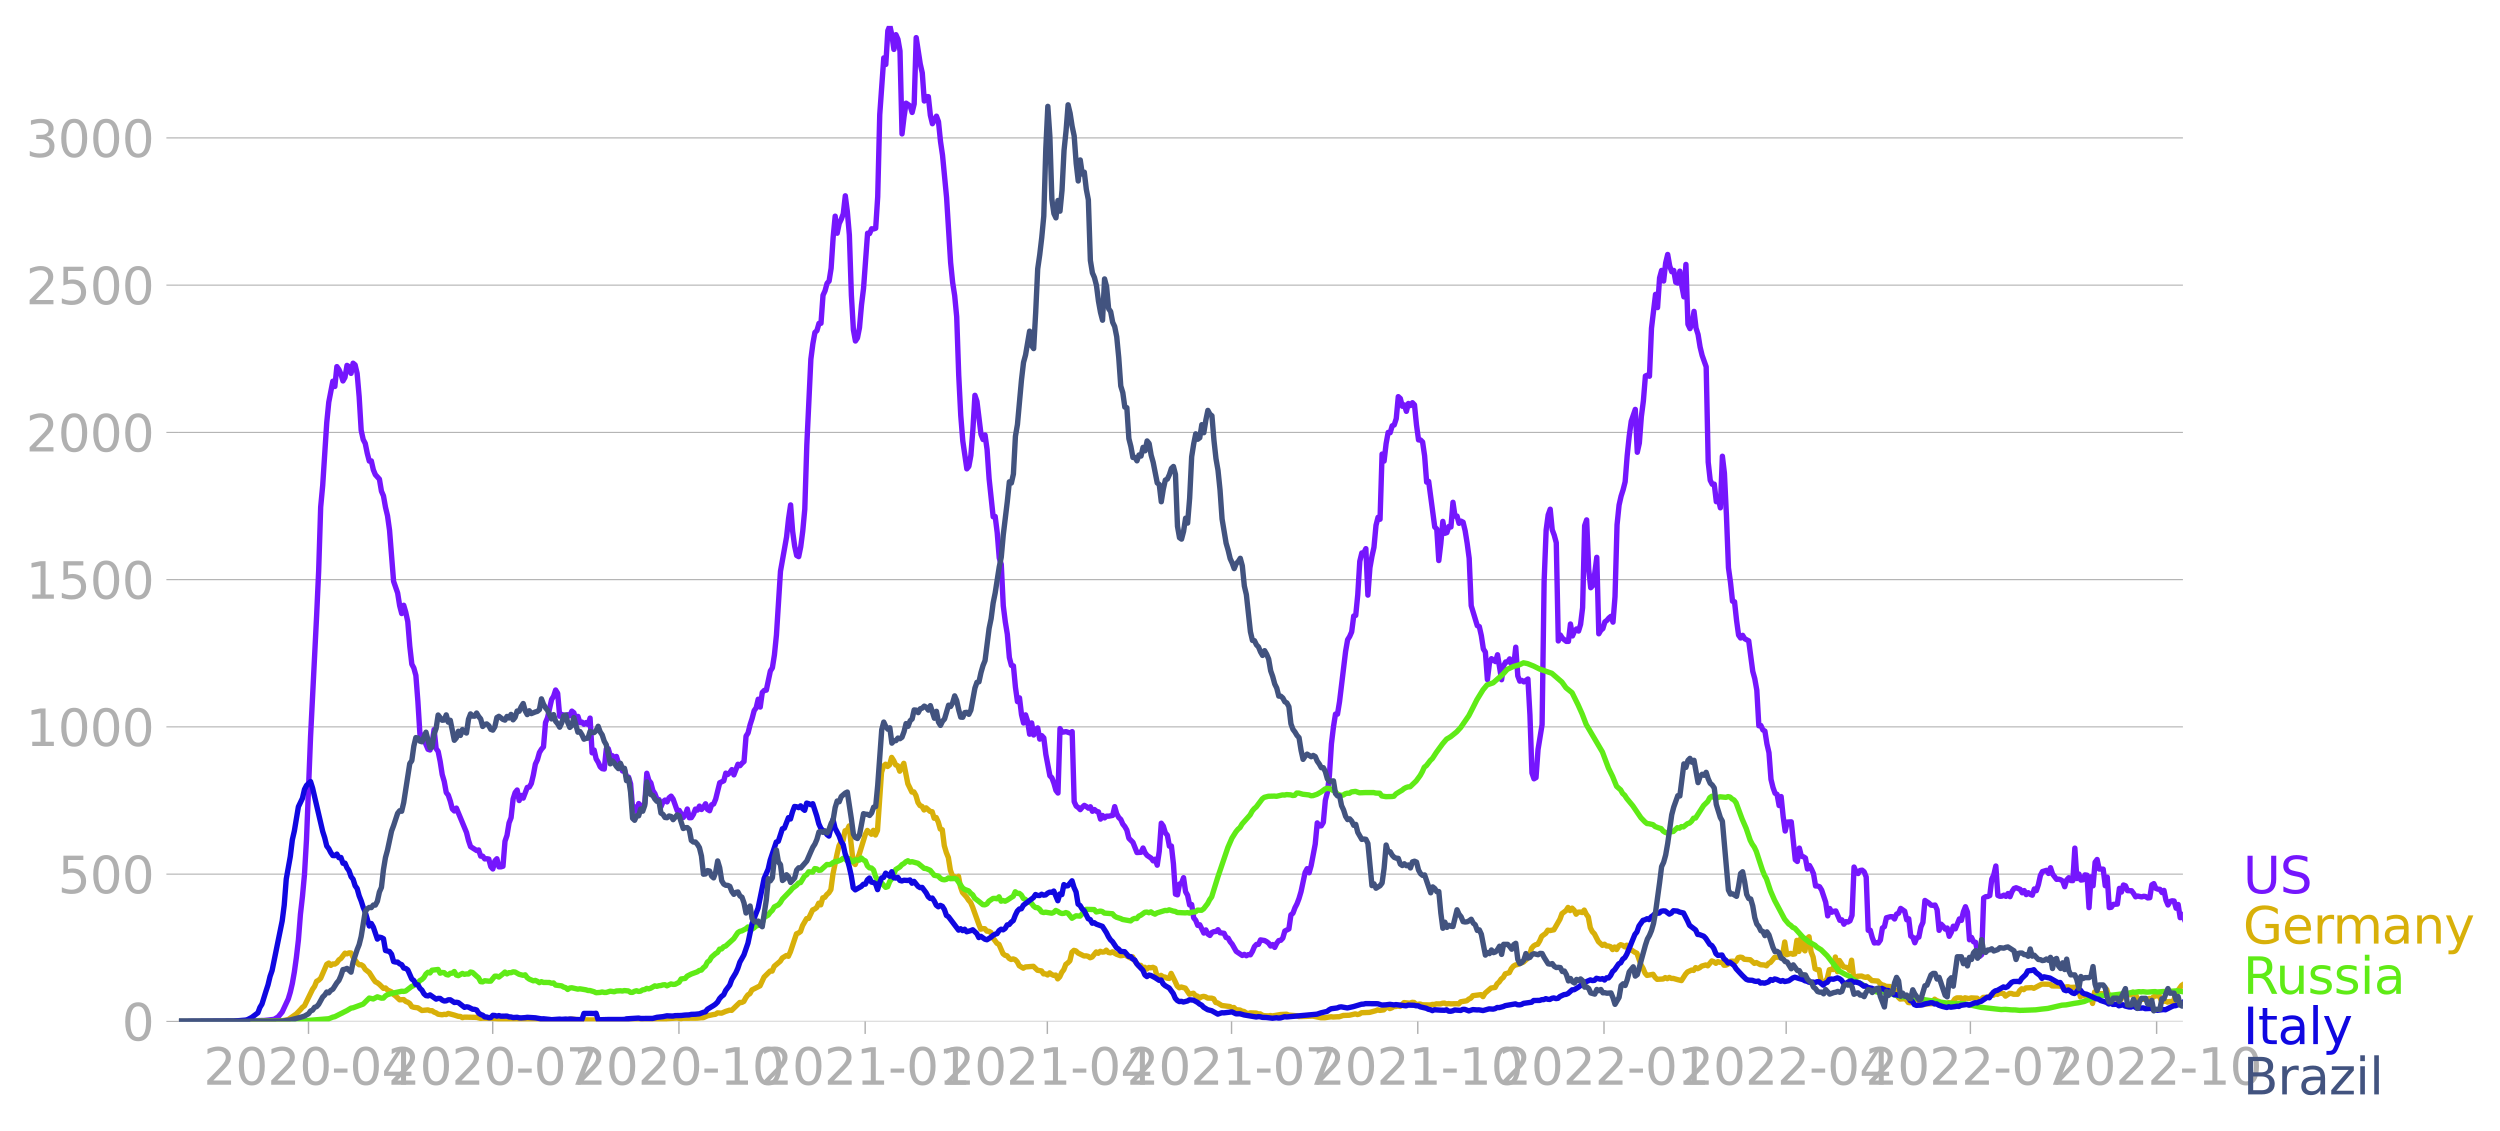 <svg xmlns:xlink="http://www.w3.org/1999/xlink" width="928.157" height="419.794" viewBox="0 0 696.117 314.845" xmlns="http://www.w3.org/2000/svg"><defs><style>*{stroke-linejoin:round;stroke-linecap:butt}</style></defs><g id="figure_1"><path d="M0 314.845h696.117V0H0v314.845z" style="fill:none" id="patch_1"/><g id="axes_1"><path d="M49.83 284.4h558V7.2h-558v277.2z" style="fill:none" id="patch_2"/><g id="matplotlib.axis_1"><g id="xtick_1"><g id="line2d_1"><defs><path id="m5d5cec4904" d="M0 0v3.5" style="stroke:#b0b0b0;stroke-width:.4"/></defs><use xlink:href="#m5d5cec4904" x="85.903" y="284.4" style="fill:#b0b0b0;stroke:#b0b0b0;stroke-width:.4"/></g><g style="fill:#b0b0b0" transform="matrix(.14 0 0 -.14 56.655 302.038)" id="text_1"><defs><path id="DejaVuSans-32" d="M1228 531h2203V0H469v531q359 372 979 998 621 627 780 809 303 340 423 576 121 236 121 464 0 372-261 606-261 235-680 235-297 0-627-103-329-103-704-313v638q381 153 712 231 332 78 607 78 725 0 1156-363 431-362 431-968 0-288-108-546-107-257-392-607-78-91-497-524-418-433-1181-1211z" transform="scale(.016)"/><path id="DejaVuSans-30" d="M2034 4250q-487 0-733-480-245-479-245-1442 0-959 245-1439 246-480 733-480 491 0 736 480 246 480 246 1439 0 963-246 1442-245 480-736 480zm0 500q785 0 1199-621 414-620 414-1801 0-1178-414-1799Q2819-91 2034-91q-784 0-1198 620-414 621-414 1799 0 1181 414 1801 414 621 1198 621z" transform="scale(.016)"/><path id="DejaVuSans-2d" d="M313 2009h1684v-512H313v512z" transform="scale(.016)"/><path id="DejaVuSans-34" d="M2419 4116 825 1625h1594v2491zm-166 550h794V1625h666v-525h-666V0h-628v1100H313v609l1940 2957z" transform="scale(.016)"/></defs><use xlink:href="#DejaVuSans-32"/><use xlink:href="#DejaVuSans-30" x="63.623"/><use xlink:href="#DejaVuSans-32" x="127.246"/><use xlink:href="#DejaVuSans-30" x="190.869"/><use xlink:href="#DejaVuSans-2d" x="254.492"/><use xlink:href="#DejaVuSans-30" x="290.576"/><use xlink:href="#DejaVuSans-34" x="354.199"/></g></g><g id="xtick_2"><use xlink:href="#m5d5cec4904" x="137.194" y="284.4" style="fill:#b0b0b0;stroke:#b0b0b0;stroke-width:.4" id="line2d_2"/><g style="fill:#b0b0b0" transform="matrix(.14 0 0 -.14 107.946 302.038)" id="text_2"><defs><path id="DejaVuSans-37" d="M525 4666h3000v-269L1831 0h-659l1594 4134H525v532z" transform="scale(.016)"/></defs><use xlink:href="#DejaVuSans-32"/><use xlink:href="#DejaVuSans-30" x="63.623"/><use xlink:href="#DejaVuSans-32" x="127.246"/><use xlink:href="#DejaVuSans-30" x="190.869"/><use xlink:href="#DejaVuSans-2d" x="254.492"/><use xlink:href="#DejaVuSans-30" x="290.576"/><use xlink:href="#DejaVuSans-37" x="354.199"/></g></g><g id="xtick_3"><use xlink:href="#m5d5cec4904" x="189.048" y="284.4" style="fill:#b0b0b0;stroke:#b0b0b0;stroke-width:.4" id="line2d_3"/><g style="fill:#b0b0b0" transform="matrix(.14 0 0 -.14 159.8 302.038)" id="text_3"><defs><path id="DejaVuSans-31" d="M794 531h1031v3560L703 3866v575l1116 225h631V531h1031V0H794v531z" transform="scale(.016)"/></defs><use xlink:href="#DejaVuSans-32"/><use xlink:href="#DejaVuSans-30" x="63.623"/><use xlink:href="#DejaVuSans-32" x="127.246"/><use xlink:href="#DejaVuSans-30" x="190.869"/><use xlink:href="#DejaVuSans-2d" x="254.492"/><use xlink:href="#DejaVuSans-31" x="290.576"/><use xlink:href="#DejaVuSans-30" x="354.199"/></g></g><g id="xtick_4"><use xlink:href="#m5d5cec4904" x="240.903" y="284.4" style="fill:#b0b0b0;stroke:#b0b0b0;stroke-width:.4" id="line2d_4"/><g style="fill:#b0b0b0" transform="matrix(.14 0 0 -.14 211.655 302.038)" id="text_4"><use xlink:href="#DejaVuSans-32"/><use xlink:href="#DejaVuSans-30" x="63.623"/><use xlink:href="#DejaVuSans-32" x="127.246"/><use xlink:href="#DejaVuSans-31" x="190.869"/><use xlink:href="#DejaVuSans-2d" x="254.492"/><use xlink:href="#DejaVuSans-30" x="290.576"/><use xlink:href="#DejaVuSans-31" x="354.199"/></g></g><g id="xtick_5"><use xlink:href="#m5d5cec4904" x="291.63" y="284.4" style="fill:#b0b0b0;stroke:#b0b0b0;stroke-width:.4" id="line2d_5"/><g style="fill:#b0b0b0" transform="matrix(.14 0 0 -.14 262.382 302.038)" id="text_5"><use xlink:href="#DejaVuSans-32"/><use xlink:href="#DejaVuSans-30" x="63.623"/><use xlink:href="#DejaVuSans-32" x="127.246"/><use xlink:href="#DejaVuSans-31" x="190.869"/><use xlink:href="#DejaVuSans-2d" x="254.492"/><use xlink:href="#DejaVuSans-30" x="290.576"/><use xlink:href="#DejaVuSans-34" x="354.199"/></g></g><g id="xtick_6"><use xlink:href="#m5d5cec4904" x="342.921" y="284.4" style="fill:#b0b0b0;stroke:#b0b0b0;stroke-width:.4" id="line2d_6"/><g style="fill:#b0b0b0" transform="matrix(.14 0 0 -.14 313.673 302.038)" id="text_6"><use xlink:href="#DejaVuSans-32"/><use xlink:href="#DejaVuSans-30" x="63.623"/><use xlink:href="#DejaVuSans-32" x="127.246"/><use xlink:href="#DejaVuSans-31" x="190.869"/><use xlink:href="#DejaVuSans-2d" x="254.492"/><use xlink:href="#DejaVuSans-30" x="290.576"/><use xlink:href="#DejaVuSans-37" x="354.199"/></g></g><g id="xtick_7"><use xlink:href="#m5d5cec4904" x="394.775" y="284.4" style="fill:#b0b0b0;stroke:#b0b0b0;stroke-width:.4" id="line2d_7"/><g style="fill:#b0b0b0" transform="matrix(.14 0 0 -.14 365.527 302.038)" id="text_7"><use xlink:href="#DejaVuSans-32"/><use xlink:href="#DejaVuSans-30" x="63.623"/><use xlink:href="#DejaVuSans-32" x="127.246"/><use xlink:href="#DejaVuSans-31" x="190.869"/><use xlink:href="#DejaVuSans-2d" x="254.492"/><use xlink:href="#DejaVuSans-31" x="290.576"/><use xlink:href="#DejaVuSans-30" x="354.199"/></g></g><g id="xtick_8"><use xlink:href="#m5d5cec4904" x="446.63" y="284.4" style="fill:#b0b0b0;stroke:#b0b0b0;stroke-width:.4" id="line2d_8"/><g style="fill:#b0b0b0" transform="matrix(.14 0 0 -.14 417.382 302.038)" id="text_8"><use xlink:href="#DejaVuSans-32"/><use xlink:href="#DejaVuSans-30" x="63.623"/><use xlink:href="#DejaVuSans-32" x="127.246"/><use xlink:href="#DejaVuSans-32" x="190.869"/><use xlink:href="#DejaVuSans-2d" x="254.492"/><use xlink:href="#DejaVuSans-30" x="290.576"/><use xlink:href="#DejaVuSans-31" x="354.199"/></g></g><g id="xtick_9"><use xlink:href="#m5d5cec4904" x="497.357" y="284.4" style="fill:#b0b0b0;stroke:#b0b0b0;stroke-width:.4" id="line2d_9"/><g style="fill:#b0b0b0" transform="matrix(.14 0 0 -.14 468.11 302.038)" id="text_9"><use xlink:href="#DejaVuSans-32"/><use xlink:href="#DejaVuSans-30" x="63.623"/><use xlink:href="#DejaVuSans-32" x="127.246"/><use xlink:href="#DejaVuSans-32" x="190.869"/><use xlink:href="#DejaVuSans-2d" x="254.492"/><use xlink:href="#DejaVuSans-30" x="290.576"/><use xlink:href="#DejaVuSans-34" x="354.199"/></g></g><g id="xtick_10"><use xlink:href="#m5d5cec4904" x="548.648" y="284.4" style="fill:#b0b0b0;stroke:#b0b0b0;stroke-width:.4" id="line2d_10"/><g style="fill:#b0b0b0" transform="matrix(.14 0 0 -.14 519.4 302.038)" id="text_10"><use xlink:href="#DejaVuSans-32"/><use xlink:href="#DejaVuSans-30" x="63.623"/><use xlink:href="#DejaVuSans-32" x="127.246"/><use xlink:href="#DejaVuSans-32" x="190.869"/><use xlink:href="#DejaVuSans-2d" x="254.492"/><use xlink:href="#DejaVuSans-30" x="290.576"/><use xlink:href="#DejaVuSans-37" x="354.199"/></g></g><g id="xtick_11"><use xlink:href="#m5d5cec4904" x="600.503" y="284.4" style="fill:#b0b0b0;stroke:#b0b0b0;stroke-width:.4" id="line2d_11"/><g style="fill:#b0b0b0" transform="matrix(.14 0 0 -.14 571.255 302.038)" id="text_11"><use xlink:href="#DejaVuSans-32"/><use xlink:href="#DejaVuSans-30" x="63.623"/><use xlink:href="#DejaVuSans-32" x="127.246"/><use xlink:href="#DejaVuSans-32" x="190.869"/><use xlink:href="#DejaVuSans-2d" x="254.492"/><use xlink:href="#DejaVuSans-31" x="290.576"/><use xlink:href="#DejaVuSans-30" x="354.199"/></g></g></g><g id="matplotlib.axis_2"><g id="ytick_1"><path d="M49.83 284.4h558" clip-path="url(#pdf9f5a2e41)" style="fill:none;stroke:#b0b0b0;stroke-width:.3;stroke-linecap:square" id="line2d_12"/><g id="line2d_13"><defs><path id="m4bd287c84f" d="M0 0h-3.5" style="stroke:#b0b0b0;stroke-width:.3"/></defs><use xlink:href="#m4bd287c84f" x="49.83" y="284.4" style="fill:#b0b0b0;stroke:#b0b0b0;stroke-width:.3"/></g><use xlink:href="#DejaVuSans-30" style="fill:#b0b0b0" transform="matrix(.14 0 0 -.14 33.922 289.719)" id="text_12"/></g><g id="ytick_2"><path d="M49.83 243.4h558" clip-path="url(#pdf9f5a2e41)" style="fill:none;stroke:#b0b0b0;stroke-width:.3;stroke-linecap:square" id="line2d_14"/><use xlink:href="#m4bd287c84f" x="49.83" y="243.399" style="fill:#b0b0b0;stroke:#b0b0b0;stroke-width:.3" id="line2d_15"/><g style="fill:#b0b0b0" transform="matrix(.14 0 0 -.14 16.108 248.718)" id="text_13"><defs><path id="DejaVuSans-35" d="M691 4666h2478v-532H1269V2991q137 47 274 70 138 23 276 23 781 0 1237-428 457-428 457-1159 0-753-469-1171Q2575-91 1722-91q-294 0-599 50Q819 9 494 109v635q281-153 581-228t634-75q541 0 856 284 316 284 316 772 0 487-316 771-315 285-856 285-253 0-505-56-251-56-513-175v2344z" transform="scale(.016)"/></defs><use xlink:href="#DejaVuSans-35"/><use xlink:href="#DejaVuSans-30" x="63.623"/><use xlink:href="#DejaVuSans-30" x="127.246"/></g></g><g id="ytick_3"><path d="M49.83 202.399h558" clip-path="url(#pdf9f5a2e41)" style="fill:none;stroke:#b0b0b0;stroke-width:.3;stroke-linecap:square" id="line2d_16"/><use xlink:href="#m4bd287c84f" x="49.83" y="202.399" style="fill:#b0b0b0;stroke:#b0b0b0;stroke-width:.3" id="line2d_17"/><g style="fill:#b0b0b0" transform="matrix(.14 0 0 -.14 7.2 207.717)" id="text_14"><use xlink:href="#DejaVuSans-31"/><use xlink:href="#DejaVuSans-30" x="63.623"/><use xlink:href="#DejaVuSans-30" x="127.246"/><use xlink:href="#DejaVuSans-30" x="190.869"/></g></g><g id="ytick_4"><path d="M49.83 161.398h558" clip-path="url(#pdf9f5a2e41)" style="fill:none;stroke:#b0b0b0;stroke-width:.3;stroke-linecap:square" id="line2d_18"/><use xlink:href="#m4bd287c84f" x="49.83" y="161.398" style="fill:#b0b0b0;stroke:#b0b0b0;stroke-width:.3" id="line2d_19"/><g style="fill:#b0b0b0" transform="matrix(.14 0 0 -.14 7.2 166.717)" id="text_15"><use xlink:href="#DejaVuSans-31"/><use xlink:href="#DejaVuSans-35" x="63.623"/><use xlink:href="#DejaVuSans-30" x="127.246"/><use xlink:href="#DejaVuSans-30" x="190.869"/></g></g><g id="ytick_5"><path d="M49.83 120.397h558" clip-path="url(#pdf9f5a2e41)" style="fill:none;stroke:#b0b0b0;stroke-width:.3;stroke-linecap:square" id="line2d_20"/><use xlink:href="#m4bd287c84f" x="49.83" y="120.397" style="fill:#b0b0b0;stroke:#b0b0b0;stroke-width:.3" id="line2d_21"/><g style="fill:#b0b0b0" transform="matrix(.14 0 0 -.14 7.2 125.716)" id="text_16"><use xlink:href="#DejaVuSans-32"/><use xlink:href="#DejaVuSans-30" x="63.623"/><use xlink:href="#DejaVuSans-30" x="127.246"/><use xlink:href="#DejaVuSans-30" x="190.869"/></g></g><g id="ytick_6"><path d="M49.83 79.396h558" clip-path="url(#pdf9f5a2e41)" style="fill:none;stroke:#b0b0b0;stroke-width:.3;stroke-linecap:square" id="line2d_22"/><use xlink:href="#m4bd287c84f" x="49.83" y="79.396" style="fill:#b0b0b0;stroke:#b0b0b0;stroke-width:.3" id="line2d_23"/><g style="fill:#b0b0b0" transform="matrix(.14 0 0 -.14 7.2 84.715)" id="text_17"><use xlink:href="#DejaVuSans-32"/><use xlink:href="#DejaVuSans-35" x="63.623"/><use xlink:href="#DejaVuSans-30" x="127.246"/><use xlink:href="#DejaVuSans-30" x="190.869"/></g></g><g id="ytick_7"><path d="M49.83 38.396h558" clip-path="url(#pdf9f5a2e41)" style="fill:none;stroke:#b0b0b0;stroke-width:.3;stroke-linecap:square" id="line2d_24"/><use xlink:href="#m4bd287c84f" x="49.83" y="38.396" style="fill:#b0b0b0;stroke:#b0b0b0;stroke-width:.3" id="line2d_25"/><g style="fill:#b0b0b0" transform="matrix(.14 0 0 -.14 7.2 43.715)" id="text_18"><defs><path id="DejaVuSans-33" d="M2597 2516q453-97 707-404 255-306 255-756 0-690-475-1069Q2609-91 1734-91q-293 0-604 58T488 141v609q262-153 574-231 313-78 654-78 593 0 904 234t311 681q0 413-289 645-289 233-804 233h-544v519h569q465 0 712 186t247 536q0 359-255 551-254 193-729 193-260 0-557-57-297-56-653-174v562q360 100 674 150t592 50q719 0 1137-327 419-326 419-882 0-388-222-655t-631-370z" transform="scale(.016)"/></defs><use xlink:href="#DejaVuSans-33"/><use xlink:href="#DejaVuSans-30" x="63.623"/><use xlink:href="#DejaVuSans-30" x="127.246"/><use xlink:href="#DejaVuSans-30" x="190.869"/></g></g></g><path d="m49.83 284.4 19.727-.082 2.818-.152 1.128-.012 1.127-.117 1.69-.211 1.128-.668 1.127-1.37 1.691-3.632.564-1.874.564-2.413.563-3.198.564-4.042.564-4.873.563-7.146.564-5.002.563-6.092.564-9.793 1.127-28.536 1.691-33.75.564-12.37.564-17.888.563-6.033 1.127-17.49.564-5.67 1.127-5.834.564 1.465.564-5.53.563.809.564 1.288.564 1.886.563-.984.564-3.338.563.351.564 1.863.564-2.823.563.468.564 2.39.564 6.466.563 9.372.564 2.565.564 1.066.563 2.765.564 2.155.563-.046.564 2.483.564 1.359 1.127 1.242.564 3.35.563 1.3.564 3.187.564 2.366.563 4.03 1.127 14.21 1.128 3.256.563 3.538.564 2.179.564-2.296.563 1.92.564 2.637.564 6.876.563 4.967.564 1.066.563 2.062.564 7.286.564 9.079.563.21 1.691 3.995.564.188.564-1.957.563-3.725.564 5.295.563.797.564 2.8.564 3.631.563 1.91.564 3.104.564.726.563 1.664.564 2.19.564.55.563-.796 2.818 6.795.564 2.249.564 1.675 1.69 1.09.564-.153.564 1.71.563.024.564.75.564-.047.563.093.564 2.133.564.62.563-2.237.564-.598.564 2.25h.563l.564-.164.563-6.97.564-1.652.564-3.444.563-1.453.564-5.213.564-1.78.563-.715.564 2.929.564-1.418.563.738 1.127-2.975.564-.094.564-1.007.563-2.367.564-3.034.564-1.195.563-2.015.564-.925.564-.656.563-6.76.564-1.358 1.127-5.06.564-.926.563-1.722.564.902.564 6.396.563-.504.564.2.564 1.276.563-1.394.564.305.563-1.3.564.444.564 2.11.563-1.09.564 1.757.564-.164.563.62.564-.491.564.562.563-1.804.564 9.664.563-.773.564 2.46.564.937.563 1.266.564.515.564.105.563-5.564.564-.082.564 1.992.563-.059.564.773.563-.562.564 1.792 1.127 2.25.564-.317.564 1.968.563.07.564 1.851.564 6.959.563-.55.564 1.323.563-2.226 1.128 1.125.563-1.148.564-8.411.564 1.968.563.703.564 2.155.564.855.563 1.511.564.13.563 2.002.564-1.382.564-.48.563.504.564-1.137.564-.457.563.82 1.128 3.21.563-.07 1.127 1.968.564-.762.564-1.581.563 2.425.564-.035.564-.902.563-1.465.564.27.564-1.101.563.937.564-.621.563-.96.564 1.58.564.34.563-1.651.564-.223.564-1.359 1.127-4.545 1.127-.55.564-2.132.563.363.564-.516.564-.832.563 1.465 1.128-2.952.563.386.564-.667.564-.492.563-7.064.564-.89.563-2.285.564-1.745.564-2.18.563-.784.564-2.39.564 2.179.563-4.053.564-.586.564-.07 1.127-5.33.563-.89.564-3.574.564-5.54 1.127-17.783 1.69-9.512.565-5.155.563-3.795.564 7.321.563 4.147.564 2.613.564.316.563-2.753.564-4.381.564-6.092.563-17.817 1.128-23.921.563-4.335.564-3.116.563-.515.564-2.003.564-.036.563-7.813.564-1.23.564-2.085.563-.633.564-3.561.564-8.599.563-5.904.564 4.745.563-2.706.564-1.172.564-1.534.563-5.002.564 4.346.564 6.548.563 16.763.564 9.665.564 3.104.563-.843.564-2.859.563-6.349.564-4.58 1.127-15.381.564.093.564-1.335.563.059.564-.2.564-8.762.563-22.855 1.127-15.815.564 1.816.564-9.395.563-1.347.564 2.589.564 3.971.563-4.1.564 1.289.564 3.256.563 23.078.564-4.768.563-3.784 1.128.773.563 1.804.564-2.366.564-18.462 1.127 7.322.564 2.495.563 7.825.564-1.23.563.023.564 5.202.564 2.33.563-.936.564-1.16.564 1.523.563 5.506.564 3.854 1.127 11.785 1.127 18.098.564 5.565.564 3.631.563 5.893.564 16.295.564 11.187.563 7.064 1.128 7.802.563-.68.564-3.08.563-7.229.564-9.488.564 1.687 1.127 9.172.564 1.44.563-1.253.564 4.054.564 8.118 1.127 10.601.563-.082.564 4.51.564 7.03.563 1.791.564 11.563.564 4.486.563 3.433.564 6.466.564 2.179.563.14.564 5.952.563 4.006.564-1.043.564 4.674.563 2.308.564-2.25.564 1.77.563 3.608.564-3.128.564 3.35.563-1.558.564-.398.563 3.104.564-.96.564.62.563 4.581 1.128 5.963.563.574.564 1.511.564 2.003.563.715.564-17.935.563 1.019 1.128-.176 1.127.387.564-.387.563 19.505.564 1.23.564.387.563.597.564-.68.563-.503.564.316.564.457.563-.387.564 1.254.564-.48.563.48.564.176.564 2.003.563-1.008.564.668.563-.48.564.011 1.127-.222.564-2.437.564 1.992.563 1.03.564.54.564 1.288.563.703.564.984.563 2.273 1.128 1.136 1.127 2.835 1.127-.07.564-1.184.564 1.312.563.738 1.127.762.564.75.564-.457.563 1.663.564-3.877.564-7.802.563.796.564 1.875.564.667.563 3.046.564-.035.563 4.967.564 8.423.564.199.563-3 .564-.257.564-1.511.563 3.9.564 1.008.564 2.671.563-.105.564 3.702.563.68.564 1.417.564-.164 1.127 2.296.564-.867.563 1.148.564.386.564-.82.563-.246.564-.035.563-.492.564.844 1.127.152.564 1.171.564.176.563 1.007.564.68 1.127 2.003 1.691 1.136.564-.304.563.375.564-.317.564.059.563-.949.564-1.335.564-.61.563-.023.564-1.23 1.127.176.564.304.563.434.564.785.564-.41.563.796.564-1.148.564-.75.563-.082.564-.609.563-1.968 1.128-.585.563-3.913.564-.457.564-1.523.563-1.09.564-1.499.564-1.91 1.127-5.318.563-1.066.564 1.137.564-2.015 1.127-5.94.564-5.927.563.855.564-.047.564-.949.563-6.15.564-2.202.563-4.686.564-8.832.564-4.721.563-3.562h.564l.564-3.467 1.69-13.999.564-3.257.564-.89.563-1.3.564-4.405.564-.176.563-5.751.564-9.302.564-2.33.563-.024.564-1.172.564 12.933.563-7.59.564-3.187.563-2.53.564-6.104.564-2.237.563.527.564-18.146.564 1.945.563-4.874.564-3.104.564.082.563-1.921.564-.246.563-1.757.564-6.115.564.504.563 2.167.564-.375.564 1.792.563-2.19.564.574.564-.785.563.597.564 5.623.563 4.135.564.024.564.562.563 3.854.564 7.322.564-.211 1.69 12.687.564.574.564 8.774.563-4.721.564-6.174.564 3.315.563-.199.564-1.722.564.153.563-6.865.564 3.854.564-.023.563 2.026.564-.609.563.293.564 2.343.564 3.502.563 4.218.564 13.178 1.69 5.565.565.258.563 2.506.564 3.714.563.878.564 7.662.564-4.557.563-1.265 1.128.808.563-1.898 1.128 6.947.563-3.866.564-1.078.563-.011.564-.844.564 1.523.563.34.564-5.12.564 8.002.563 1.452.564-.21.564.41 1.127-.797.563 9.992.564 16.178.564 1.617.563-.34.564-7.825 1.127-6.912.564-39.841.564-14.327.563-4.24.564-1.582.563 5.728.564 1.5.564 2.109.563 27.341.564-1.652.564.879 1.127.902h.564l.563-4.838.564 3.315.563-1.3.564-.644.564.585.563-1.85.564-4.651.564-22.832.563-1.616.564 13.764.564 5.12.563-.586.564-3.444.563-4.429.564 21.286.564-.973.563-.48.564-1.863.564-.421.563-.668.564-.457.564 1.617.563-7.1.564-19.996.563-5.494.564-2.495.564-1.769.563-2.237.564-7.24.564-5.424.563-4.182 1.128-3.292.563 11.926.564-2.542.563-7.38.564-4.358.564-6.947.563-.246.564.305.564-13.355 1.127-9.442.564 3.679.563-8.26.564-2.084.563 2.952.564-5.026.564-2.366.563 3.21.564 1.593.564-.352.563 3.304.564.21.564-3.315.563 4.183.564 2.963.563-9.02.564 16.658.564 1.207.563-1.36.564-3.431.564 4.65.563 1.78.564 3.492.564 2.33 1.127 3.176.563 26.533.564 5.072.564 1.101.563-.035.564 4.885.564-.855.563 2.565.564-14.361.564 4.72.563 11.727.564 14.608.563 4.03.564 5.283.564.152.563 5.201.564 4.089.564.796.563-.738.564.937 1.127.598 1.127 8.493.564 2.05.564 3.21.563 9.887.564-.07.564 1.23.563.327.564 3.585.564 2.437.563 7.415.564 2.296.563 1.57.564.316.564 3.104.563-2.495.564 5.53.564 4.064.563-2.483 1.128-.07 1.127 10.554.563.48.564-3.713.564 2.25.563.151.564.364.564 3.034.563-.96.564 1.03.564 1.277.563 3.385.564.024.563.21.564.914 1.127 3.374.564 3.807.564-2.05.563 1.043.564-.246.564-.106 1.127 2.601.563-.129.564 1.207.564-.715.563.106.564-.34.564-1.511.563-13.448.564 1.312.564.492.563-.856.564-.082.563.469.564 1.43.564 14.853.563-.023.564 2.038.564 1.5.563-.083.564.094.564-.808.563-3.362.564-.387.563-2.472 1.128-.304.563.023.564.621.564-1.359.563-.246.564-1.335 1.127.785.564 2.378.563-.281.564 4.803.564.34.563 1.534.564-1.37.564-.2.563-2.835.564-1.265.564-6.103 1.127.75.563.55.564.059.564-.082.563 1.3.564 5.74.564-1.71.563.562.564.797.564-.293.563 2.296.564-1.078.563-1.722.564.726 1.127-2.752.564.398.564-2.39.563-1.406.564 1.5.564 7.696.563-.656.564 1.218.563.153.564 2.577.564 1.335.563-.48.564-15.803.564-.34.563-.046.564-.27.564-4.58.563-1.207.564-2.436.563 8.188.564.246.564-.047.563-.28.564.339.564-.785.563.867.564-1.441.564-.832.563-.21 1.127.444.564.961.564-.61.563 1.114.564-.527.564.468.563.223.564-1.734.564.469.563-1.664.564-2.565.563-1.078 1.128-.34.563.855.564-1.581.564 1.757 1.127 1.476.564-.058.563.175.564.363.563 1.57.564-1.898.564-.609.563.785.564.024.564-9.044.563 8.458.564-1.242.564 1.675.563-.082.564-1.359.563.082.564 9.032.564-8.586.563 2.506.564-6.56.564-.761.563 2.647 1.128.047.563 4.604.564-2.378.563 8.47.564-.094.564-.797 1.127-.082.564-4.37.563 1.02.564-1.968.564.222.563 1.348 1.127.035.564.75.564.937.563-.223 1.128.246.563-.176.564.082.564.387.563-.07.564-3.573.563-.34.564 1.324.564.21.563.047.564.89.564-.585.563 2.73.564 1.323.564-.972.563-.187.564.058.563 2.003.564-1.03.564 3.666.563-.925.564 1.347h0" clip-path="url(#pdf9f5a2e41)" style="fill:none;stroke:#7516fd;stroke-width:1.5;stroke-linecap:square" id="line2d_26"/><path d="m49.83 284.4 25.927-.094 1.128-.023 1.69-.059 1.691-.328 2.255-1.581 1.127-1.172.564-.656.563-.41 2.255-4.627.564-.808.563-1.406.564-.304.564-.528 1.69-3.889.564-.351.564.644.563-.398.564.035.564-.363.563-.809.564-.386 1.127-1.476.564.187.563-.28.564.046.564 1.171 1.127 1.582.564.515h.563l.564.363.564.926 1.127.89 1.127 1.77.564.784.563.281.564.434 1.127 1.124.564-.105.564.562 1.127.515.563.75.564.398 1.127 1.078 1.128-.07.563.515.564.211.564.375.563.867.564.176 1.127.152 1.127.738 1.691-.164.564.234.564-.011.563.398.564.21.563.376 1.128.152.563-.129.564.059.564-.305 1.69.457 1.128.363.563.023.564.328.564-.14 3.382.07 1.127.281.563-.058 1.128.011 1.69.047 3.946.235h1.127l2.255.082 1.127.164 3.946.082 1.69-.13 3.946.13 1.69-.2 1.692-.082.563-.093 2.255.222.564-.07 1.127.082 6.764.082.563.07 2.818-.164 5.637.14 5.636-.198 1.127-.281 2.819-.164 1.127.164.563-.118h1.691l2.255-.023 1.127-.117.564-.012 1.127-.515 1.691-.352.564-.07.563-.398 1.128.082 1.127-.48 1.127-.364.564.059 2.254-2.19h.564l.564-.294.563-1.042.564-.773.563-.34.564-1.043 2.255-1.148 1.127-2.425 1.69-1.687.564.012.564-1.324 1.691-1.429.564-.89 1.127-.691.564.21.563-1.23 1.691-5.025.564-.234.563-.41.564-1.628 1.127-1.957.564-.07 1.127-2.355.564-.257.563-.41.564-1.207.564.457.563-1.945.564-.152.564-.773.563-.48.564-.903.564-4.24 1.127-5.541.563-2.413.564-1.031.564-.445.563-2.706.564-.118.564-1.218 1.127 10.11.564.62 1.127-2.846 1.69-5.506.564-1.124 1.128 1.054.563-1.078.564 1.289.564-1.242 1.127-16.19.563-1.792.564-.48.564.62.563-.48.564-2.038.564.879.563 1.206.564.235.564 1.51 1.127-2.178 1.127 5.682 1.127 2.307.564-.035.564 1.008.563 1.944.564.844.564.234.563.996.564-.586 1.127.984.564.082.563 1.816.564-.188.564 1.23.563 1.968.564.2.564 4.451.563 1.898.564 1.405.563 3.503.564 1.617.564.152.563.492.564-.55.564 2.963.563 1.547 1.128 1.276.563.856.564.632.563 1.324 1.691 4.697.564 1.418.564-.14.563.023.564.667.564.047.563.305.564 1.523 1.127 1.523.564.304 1.127 2.59.564.444.563.14.564.715.564.305.563-.152.564.199.563.597.564 1.101 1.127.68.564-.34 2.255-.176 1.127 1.09 1.127.187.564.82.563-.011.564.316.564-.574.563.433.564.258.564-.082.563 1.054.564-.574.563-1.23.564-.75.564-1.475.563-.422.564-.574.564-2.39.563-.515.564.152.564.574 1.69.832.564-.035.564.128.563.399.564-.211 1.127-1.406.564.375.564-.55.563.222.564-.059.563-.48.564.633.564.117.563-.281 1.128.656 1.127.421.564-.07.563-.199 1.691.925.564-.328.563 1.102 1.128 1.37.563-.117.564.726.564-.187.563.48.564-.422.563.082.564-.128.564.246.563 2.202.564.164.564-.375.563.398.564.082.564.305.563.082.564-1.406 1.127 2.273.564 1.242.563.48.564-.211 1.127.316 1.128 1.687 1.127-.27.563.657.564.14.564.55.563-.35.564-.13.564.13.563.35 1.128.024.563.188.564 1.007.563.14 1.128.704 2.254.292.564.352.564-.082.563.61 1.127.093.564.304.564.094.563.375.564.234.564-.222 1.69.058.564.235.564-.012.563.363.564.152 1.127.047.564-.094.564.106 2.254-.387 1.691-.093.564.246 2.254.187.564.223 1.69-.036 2.255-.082 2.255.446 1.127-.012 1.691-.258.564.07 1.127-.07h.564l1.127-.363 1.69-.059 1.692-.386.563.187.564-.14.564-.363 2.254-.094 1.691-.457.564-.246.563.152 1.128-.152.563-.562.564-.211.564.41.563-.211.564-.352.563-.011.564-.153.564.141 1.127-1.078 1.127.13.564.034.564-.234.563.047.564.562 1.127-.14.564.222 2.254.047.564-.152.564.011.563-.175 1.127.023.564-.187.564-.047.563.246.564-.117.564.082 1.69-.035.564.058.564-.597 1.69-.281.564-.469.564-.258.564-.69 2.254-.294.564.55.563-.936 1.691-1.453 1.128-.164.563-1.03.564-.493.564-.82.563-.433.564-1.008 1.127-.328.564-1.124.563-.68.564-.34.564-.117 1.69-.69 1.128-.996.563-1.02.564-1.827.564-.644.563-.34.564-.129.564-.925.563-1.3 1.128-.82.563-.88.564.118 1.127-.223 1.691-2.952.564-1.546 1.127-.855.564-.867.563.867.564-.668.563.55.564 1.125.564-.562.563-.035.564.129.564-.668.563 1.136.564.785.564 3.01.563 1.078.564.586 1.127 2.179 1.127 1.043.564-.317.564.492.563.012.564.187.564.797.563-.703.564.691.563-.984.564-.363.564.188.563.398.564-.445.564 1.488.563-.258 1.128.738.563.258 1.127 3.21.564.96.564 1.359.563.656 1.691-.305.564.855.564.54 1.69-.094.564-.387.564.305.563-.352.564.281h.564l1.127.328 1.127.27 1.127-1.758.564-.656 1.127-.503.564.082.564-.773.563.292.564-.269.564-.445 1.127-.316.563.234 1.128-1.347.563.21.564.446.564-.469.563.188.564-.024.564.832.563-.024.564-.28.563-.762.564-.059 1.127.07.564-1.042.564-.152.563.093.564.492 1.69.141 1.128 1.007.564-.222 1.127.597 1.127.082.564.223.564-.703.563-.258 1.127-1.394 1.128-.082.563-.503.564-.223.564-3.468.563 3.527 1.128-.352.563.234.564-.105.563-3.749.564 3.07.564-3.773.563 3 .564.609.564-3.386.563-.527.564 4.194.564 1.429.563 3.28.564.27.563.023.564 3.303.564.153.563-.164.564-.902.564-2.402.563-.129.564.059.564-3.48.563 4.077.564-3.104 1.127 1.757 1.127.234.564.75.564-2.823.563 4.756h.564l.564-.293 1.127-.059.563.258.564.117.564-.164 1.127 1.055 1.69.129.565.667.563.375.564.152.563.282 1.128.058.563.656.564.188.564.34.563 1.745.564.55 1.127-.093.564.269.563.785.564.058.564-1.042 1.127.094.564.023.563 1.57.564-.633.564.48.563-.175 1.691-.059.564-1.23.563.387.564.199.564 1.02.563.222 1.128.011.563-.878.564.093.563-.292.564-.832.564-.305h1.127l.564.809.563-.832 1.128.246.563-.223 1.691.094.564.62.563-.292.564-.55 1.69-.07.565-.739.563.211.564-.433.563.187.564-.351 1.127.093.564.738 1.127-.75.564.024.564.21h1.127l.563-.995.564-.527.564.234.563-.468 1.691-.094.564.187 1.69-.89.564-.281 2.255.059.564.456 1.69.024h.564l1.127.597.564-.363.564-.023.563.187 1.691-.07.564.527.564 2.155.563-.433.564.234h1.127l.564.317.563 1.722.564-3.175.564.68.563-.223h1.128l.563.234.564-1.406.563 1.804 1.128.785 1.69.106.564.129.564-1.324 1.127-.047h1.127l.564-.656.564.223.563 1.452.564.281 1.69-.023.565.328.563-.562.564.14.563-.55.564-.305h1.127l.564 1.382.564.117.563-.035.564.27.564-.153h1.127l.563-2.167 1.691-2.32.564-.362h0" clip-path="url(#pdf9f5a2e41)" style="fill:none;stroke:#d8b009;stroke-width:1.5;stroke-linecap:square" id="line2d_27"/><path d="m49.83 284.4 34.945-.094 1.691-.222 5.073-.422 1.127-.445.564-.129 3.382-1.699 1.127-.68.564-.093 2.818-1.03 1.69-1.676 1.128.246 1.127-.597 1.128.375.563-.024.564-.597.564-.352 1.127-.351 2.818-.598.564.036.563-.094 1.691-1.289.564-.234.563-.691.564-.012.564-.691.563-.305.564-.55.564-.96.563-.493.564.176.564-.75 1.69-.21.564 1.03.564-.187.563.047.564.515.564.129.563-.457.564-.047.564-.457.563.973.564.175 1.127-.62.564.257.563-.117.564.023.564-.55.563.117 1.128 1.03.563.47.564 1.066.563.058.564-.316 1.127.117.564-.012 1.127-1.37h.564l.564.246 1.127-.879.563-.515.564.503.564-.34.563.024.564-.246.564.047 1.127.632 1.127.293.564-.14.563.773.564.41 1.127.48.564-.105.564.234.563.387.564-.281.564.21 1.69.024.564.222.564-.093.563.597 1.691.211.564.34.564.164.563.492.564-.399.563-.07 1.691.387.564-.094 1.69.281.565.188.563.011 1.127.328.564.281 1.127-.082.564-.128.564.128.563.012 1.128-.363 1.127.164.563-.21 1.128-.06.563.07.564-.128 1.127.105.564.387.564.012.563-.305.564-.152.563.199.564-.094.564-.351.563-.07.564-.34.564.129.563-.188 1.128-.644.563.14.564-.175.563-.059.564-.175.564-.047.563.304 1.128-.527.563.129.564-.023 1.127-.563.564-.925 1.127-.152.564-.645 1.127-.574 1.69-.62.565-.387.563-.094.564-.656.563-.457.564-1.136.564-.375.563-.972 1.128-.996.563-.328.564-.914.564-.058.563-.598.564-.199 2.254-2.062 1.128-1.675.563-.363.564-.129 1.127-.597.564-.492.563.82.564-.211.564-.363.563-.504.564-.187.564-.07.563-.493.564-1.64 1.127-.656.564-.785.563-.527.564-.96 1.127-.586.564-.633.564-.96 2.254-2.331.564-.68 1.127-.832.564-.644.563-.117 1.128-1.851.563-.328.564-.82 1.127.082.564-.972.563.082.564.398.564-.07 1.69-1.558.564.058.564-.14.564-.445.563-.293.564-.012 1.127-.445.564-.457.563.152.564.563.564-.586.563.597.564.235.564-.504 1.127.058.563-.574.564.527.564.282.563 1.37.564.54.564.07.563.527.564 1.804 1.127 2.061.564-.222 1.127 1.195.564-.188.563-1.452.564-.727 1.127-2.612 1.128-.691.563-.633.564-.316.563-.504.564-.28.564.386.563-.13 1.691.458 1.128.925.563.48.564.059 1.127.48 1.127 1.394 1.128.211.563.621.564.34.564.082.563-.13.564-.397.563.222 1.128-.047.563.153 1.691 2.46.564.41 1.127.421.564.656.563.446.564.948 1.127.867 1.128.914.563.047.564-.258.564-.761 1.127-.75.563-.023.564.105.564-.539.563 1.207.564-.176.564.187.563-.28 1.128-.75.563-.34.564-1.254.563.446h.564l.564.456.563.961.564.258.564.527 1.127.527.564.761.563.446.564.046.563.422.564.762.564.175.563-.105 1.691.281.564-.223.564-.538.563.257.564.387.563.199.564-.047.564-.21.563.198 1.128 1.383 1.127-.68 1.127.082.564-.585.563-.809.564-.492 2.255.07.563.668 1.128-.257.563.14.564.422 2.254.187.564.645.564.328 1.127.351.564.27 2.254.398.564-.48.563-.211.564.035.564-.68.563-.246 1.128-.82.563-.058.564.187.563-.246.564.387.564.246.563-.34 2.255-.691.564.047.563-.223 1.127.352.564.093.564.305 2.254.105.564-.07.564.129.563-.234 1.127-.106.564-.48 1.127.035.564-.398 1.127-1.465.564-1.077.564-.797 1.69-5.447 2.819-8.306 1.127-2.589 1.127-1.792.564-.691.563-.48.564-.973 2.255-2.553.563-1.043.564-.68.564-.48 1.69-2.26.564-.422 1.127-.293 1.691-.047.564.058 1.69-.386.564.047.564-.14 1.127.081.564.176.564-.059.563-.62h.564l1.127.327 1.691.188.564.222.563-.023 1.128-.375 1.127-.632 1.127-.844.564-.187.563.058.564.235 1.127.62.564.633.564.281.563.129.564-.082.564-.363.563-.152.564.023.563-.375 1.128-.152 1.127.398 1.69-.07h2.255l.564.14 1.127.047.564.75 1.127.2 1.691-.036.564-.082.563-.644 1.128-.691.563-.328.564-.457.564-.305.563-.176.564-.035 1.69-1.616 1.128-1.547.564-1.019.563-1.253.564-.434 1.127-1.464.564-.539 1.127-1.734 1.691-2.33 1.127-1.325 1.128-.667 1.69-1.36 1.128-1.23 2.254-3.28 1.128-2.202 1.127-2.237 1.69-2.753 1.128-1.37 1.691-.575 2.255-1.98.563-.515 1.127-1.265 1.691-.785 1.691-.48 1.128-.55 1.127.222 1.69.68 1.692.843 3.381 1.171 2.819 2.449 1.127 1.581 1.69 1.37 1.692 3.421 1.127 2.519 1.127 2.929 4.51 7.65 1.69 4.497 1.128 2.285 1.127 2.776 1.127.984.564 1.008.563.492.564.878 1.69 2.05 2.255 3.315 1.128 1.172.563.457.564.058 1.127.258.564.515 1.127.422.564.152.563.692.564.351.564.2.563-.294 1.128-.14 1.127-1.055.564.141.563-.445.564.082 1.127-.902.564-.152.563-.516.564-.843.564-.059 2.254-3.502 1.127-1.09.564-1.054.564-.41.563.304 1.128.082.563-.246 1.691.164.564-.21.563.117.564.515.564.316.563.75 1.691 4.557 1.128 2.6 1.127 3.316.563 1.078.564.808.564 1.206 1.69 5.167.564 1.429.564 1.007 1.127 3.374 1.127 2.6 2.819 5.296 1.127 1.335.564.375.563.574.564.21 2.254 2.496 1.691 1.335 1.691.937.564.54 1.127.702 1.691 1.675 2.255 2.906 1.127 1.358 1.69.938 1.128.492.564.585 1.127.715 1.69.89 1.692.973 2.254 1.136.564.152 1.127-.187 1.127.27.564.07 2.255.737 1.127.223.564.21 1.127-.023 1.127.106 2.818.433 1.128.246 6.763 1.02 4.51.14 4.508.972 5.637.621 1.127-.058 1.69.14 1.128.024 1.127.117 1.128-.024 3.382-.128 1.69-.211 1.691-.176 3.946-.914 1.127-.07 2.255-.422 1.127-.164 1.69-.363 3.946-1.628 3.946-.153 4.509-.55 1.127-.27.564.047 1.127-.187.564.07.563-.058 1.128.128 1.69-.128.564-.024.564.106 1.69-.118 1.128-.058 1.127-.024 1.691-.128 1.691.28h0" clip-path="url(#pdf9f5a2e41)" style="fill:none;stroke:#5feb16;stroke-width:1.5;stroke-linecap:square" id="line2d_28"/><path d="m49.83 284.4 15.218-.082 3.382-.281.564-.164 1.127-.586 1.69-1.277.564-1.5.564-.925 1.127-3.62.564-1.733.564-2.355.563-1.628 2.818-13.835.564-4.416.564-7.24 1.127-6.267.564-4.662.563-2.437 1.128-6.76 1.127-2.354.563-2.472.564-1.1 1.127-1.079.564 1.793 2.818 12.1.564 1.758.563 2.296.564.726.564 1.101.563.82.564.024.564-.422.563.996.564-.059.564 1.605.563-.023.564 1.312.563.796.564 1.652.564.715.563 1.815.564.785.564 2.027.563 1.417.564 1.781.564 1.335 1.127 3.866.563-.69.564 1.007 1.127 3.326.564-.538.564.128.563.305.564 3.28 1.127.293.564.75.563 2.038.564.14.564.012.563.48.564.235.564.937.563.117.564.398 1.127 2.554.564.399.563 1.112.564.082.564.984.563.516.564 1.007.564.504.563.094.564-.293 1.69 1.183.564-.21.564.023.564.456.563.258.564-.058.564-.282h.563l1.128.75.563-.07.564.105 1.69 1.312.564-.152.564.106 1.127.574.564.035.564.187.563.867.564.375.563.199.564.48.564.024.563.199.564-.059.564-.609.563.047.564.176.564-.153.563.176 1.691-.035.564.21.563.036.564.164 1.127-.082.564.152.564.024 1.127-.082.563-.082 1.128.07 1.127.07 1.69.293.565-.023 1.69.175.564.082 2.255-.164.563.07 1.128-.081.563.07.564-.094 1.69.153h1.692l.563-1.699 1.691-.012 1.127.035.564-.07.564 1.816 2.818-.082 4.509-.012.564-.176 3.381-.21.564.117 3.382-.024 1.127-.304 1.691-.188 1.127-.234 1.128.059.563.011.564-.117 1.69-.035 1.128-.129 1.127-.047.564-.14 1.127-.035 1.128-.118 1.127-.421.563-.14.564-.715 1.691-1.031.564-.399.563-.562.564-.984.564-.62.563-.423.564-1.218 1.127-1.488.564-1.546 1.127-1.863.564-1.265.563-1.71 1.128-2.015 1.127-3.268 1.127-5.365 1.691-4.382 1.69-8.27 1.128-2.612.564-2.52 1.69-5.025.564-.199 1.128-3.479.563-.187 1.128-2.906.563.364.564-1.98.563-1.5.564.07.564.247.563-.492.564.796.564.445.563-2.003.564.153.564.28.563-.269 1.127 3.456.564 2.167.564 1.242.563.62.564.153.564.937.563.434 1.128-4.604.563 2.39 1.127 2.143.564 1.547.564.89.563 2.554.564 1.487.564 2.086.563 2.518.564 3.42.564.552 1.69-.973.564-.586.564-.035.563-1.206.564-.492.564 1.136.563.117.564.316.564 1.652.563-1.85.564-1.395.563-.164.564-1.171 1.127.867.564-1.265.564 1.675.563.093.564-.187.564.832.563.152.564-.2 1.127.071.564-.152.563.914.564-.504 1.127 1.394.564.34.564-.059 1.127 1.511.563 1.066.564.492.564-.105.563.832.564 1.171.564.422.563-.387.564.258.564.902.563 1.64.564.351 2.818 3.737.564-.386.563.515.564-.375.564.703 1.127-.316.563-.234 1.128 1.054.563 1.113.564-.34 1.127.797.564.152 1.127-.703.564-.515.563-.317.564-.175.564-.844.563-.386.564.175.564-.398.563-.972.564-.117.564-.668.563-.422.564-1.476.563-1.16.564-.585.564-.07.563-.985 2.819-2.143.563-.832.564.246.563.035.564-.363.564.258.563-.082.564-.48.564-.282.563.047.564-.34 1.127 2.683.564-1.874.563.164.564-2.777.564.375.563-.059 1.128-1.37.563 1.85.564 1.254.564 3.386.563.398.564.937.563.492 1.128 2.238.563.234.564 1.02.564-.141.563.398 1.691.609 1.127 1.769.564 1.124.564.856.563.527 1.128 1.698.563.352.564.656 1.127.082 1.127 1.312.564.058.564.668.563.293.564 1.03 1.127 1.22.564.585.564 1.324.563.433.564-.422.563.13 1.128.597 1.127.738.564-.082.563 1.077.564.492 1.127.656 1.127 1.547.564 1.312.564.62.563.305.564-.082.564.2 1.127-.282.564-.34 1.127.106 1.127.632.564.457.563.293.564.598 1.127.68 1.128.28 1.127.633.563.316 1.128-.386.563.035 2.255-.27 1.127.54 1.127-.013 1.128.328 3.382.563.563-.106.564.047.563.164 1.128.035 1.69.211 1.128-.14.564.093.563-.047 1.127-.34.564.071 8.455-.773 1.127-.387 1.69-.386.564-.445.564-.293 1.691-.223.564-.234.563-.07 1.691.304 1.691-.375 2.255-.668.563-.023.564-.14 3.382.035 1.127.363 1.127-.059 1.128-.14 1.127.164.563-.094 2.819.351.563-.21 1.691.058.564.14h.563l.564.294 1.691.398.564.28.563.118.564.258.564-.246 1.69.117 1.128.035.563-.14.564.374.564.036.563-.118.564-.246 1.69.13.564-.294h.564l1.127.422 1.128-.363 1.127.094.564-.024 1.127.2 1.69-.47 1.128.071.564-.14.563-.317.564.035 1.127-.293.564-.257 2.818-.492.564.234.563.047.564-.117.564-.305 2.254-.316.564-.48 1.69-.024.564-.21.564-.012.564-.27.563.176.564.047.563-.317.564-.117.564.2.563-.083.564-.515 1.127-.515.564-.07.564-.247 1.127-1.019.563-.023 1.128-.68 1.127-.843.564-.2.563-.526 1.128-.492.563.187.564-.059.563-.574 1.128.258.563-.164.564.387.564-.61.563.024.564-.668.564-1.113.563-.492 1.127-1.651.564-.282.564-1.019.563-.41.564-.96 2.255-5.506.563-.703.564-1.64 1.127-1.593.564-.152.563-.293.564.246.564-.762.563-.398.564-.55 1.127-.106.564-.516.563-.093.564.035 1.127.855.564-.293.564-.644 1.127.094.564.269 1.127.27 1.127 2.202.564 1.242 1.69 1.288.564 1.242.564.058 1.127.434.564.586 1.127 1.71.564.304.563.832.564 1.418.564.492 1.127-.106.564 1.043.563.445.564.75.563-.2 1.128.89.563.903 1.691 1.827 1.128 1.102.563.222 1.127.059.564.222.564.094.563-.105.564.562.564-.082.563.117 1.128-.387.563-.632.564.222.563-.386.564.129 1.127.515.564-.2.564.27 1.127-.222 1.127-.773.564-.2 1.127.352 1.127.316.564.328.564.117.563.293 1.128-.058.563.129.564-.246.563.058 1.128.914.563-.586.564-.199.564-.808.563-.117.564.07 1.127-.387.564.223.563.41.564.808.564.152 1.127-.667.564-.082.563.398.564-.082 1.127.293 1.127.855.564-.059.564.434 1.127.21.564.258.563.118.564-.211.564.117.563-.246 1.127.562h.564l1.127.586.564.62.564-.011.563.164.564-.34.564.293.563.082.564.211.563.34.564.913.564.176.563.914.564.222 1.127-.093.564-.047.564-.246 1.127-.2.563-.152.564.012.564.34.563-.035.564.375 1.127.363 1.128.27.563-.212.564.13 1.127-.153.564-.117.563.058.564-.304 1.69-.246.565.187 1.69-.668.564.047.564-.293.563-.14 1.691-1.148.564.152 1.127-1.534.564-.399.563-.129 1.691-.96.564.176.564-.223 1.127-1.207.564-.246 1.127-.035.563.094.564-.902 1.127-1.078.564-1.042 1.127-.13.564-.198.564.738 1.127.866.563.809.564-.434 1.691.352 2.255 1.277.563-.047.564.832.563 1.253.564.2.564-.2.563.328.564.48.564.176.563-.387.564-.75.564.188.563.738.564.293.563.094 2.819 1.3.563.094.564.375 1.127.363.564.21.563.387.564-.246.564.375 1.127-.035.564.422 1.127-.293.564.34 1.127.28.563.024.564-.316 1.127.656 1.128-.059.563-.058.564.222 1.69-.082.564.352 1.128.187 1.69-.21.564.058 1.691-.844.564-.246.563-.047 1.691-.656.564-.421h0" clip-path="url(#pdf9f5a2e41)" style="fill:none;stroke:#1007e1;stroke-width:1.5;stroke-linecap:square" id="line2d_29"/><path d="m49.83 284.4 28.745-.07 2.255-.328 2.818-.727 1.127-.34 1.128-.655.563-.773.564-.235.564-.785.563-.187.564-.644 1.127-2.039.564-.55.563-.844.564.223.564-.68.563-.316 1.128-1.792.563-.668.564-1.289.564-1.71.563-.105.564-.235 1.127 1.043.564-2.776 1.127-3.468.564-1.417.563-2.25 1.128-6.923.563-.796.564-.387.563.047.564-.715.564.012.563-1.066.564-2.577.564-1.277.563-4.932.564-3.397.564-2.073 1.127-5.284.563-1.51 1.128-3.433.563-.715.564.13.564-2.402 1.69-10.883.564-.797.564-4.053.563-2.366.564.093.564.89.563.176 1.128-2.659 1.127 4.323.564-.164.563-3.643.564-1.558.563-3.749 1.128 1.453.563-.059.564-1.43.564 2.016.563-.516 1.128 5.565.563-.656.564-1.851.563 1.16.564-1.629.564.621.563.34.564-3.854.564-1.464.563.597.564.023.564-.867.563.95.564.69.563 2.097.564-.574.564-.128.563.468.564 1.043.564.21.563-.925.564-2.577.564-.34 1.127.855.563.2.564-1.02.564.434.563-.996.564 1.5.564-.692.563-1.757.564.07.564-1.253.563-.902.564 2.05.563 1.03.564-1.065.564.785 1.127-.457.564-.164.563-.492.564-2.987.564 1.487.563.973.564.69 1.127 2.438.564-1.195.563 1.85.564.668.564.973.563-1.172.564-1.956.564-.281.563 2.132.564 1.335.563-.527.564-2.19 1.127 4.053.564-.188.564.914.563 1.218.564-.21.564-.083.563-1.85.564.245.563.059.564-.515.564-1.23.563 1.546.564.855.564 1.745.563.985 1.128 5.318.563-.808.564.632.563.89.564.621.564-1.464.563 1.382h.564l.564 3.433.563-.668.564 3.83.564 7.322.563.55.564-1.253.563.012.564-1.91.564.621.563-1.616.564-6.525.564 2.284.563 1.23.564.234.564 1.008.563.632.564-.093.563 3.374.564.351.564.867.563.07.564-.48.564.14.563.879 1.128-1.335.563.257 1.127 3.538.564-.223.564-.023.563.562.564 3.011.564.445h.563l.564.633.564.937.563 2.331.564 5.06.563-.081.564-.926.564.13.563 1.393.564.504.564-1.546.563-3.163.564 1.886.564 3.62.563.937.564.328.563.023.564.281.564 1.43.563.784.564-.539.564-.117.563 1.113.564.352.564 1.604.563 2.788.564-1.335.563-.61.564 3.539.564.75.563.152.564-.246.564 1.054.563.515 1.128-7.438.563-5.928.564.586.563-.832.564-5.623.564-2.108.563 3.315.564.738.564 4.416.563-.445.564-1.148.564.597.563 1.535 1.127-1.242.564-2.19.564-.645.563.047 1.691-1.933 1.128-2.6.563-1.254.564-.867.563-1.323.564-2.039.564-.093.563.199.564-.352.564.528.563-1.031.564-1.594.564-1.03.563-3.421.564-1.828.563.211.564-1.452 1.127-.973.564-.28 1.127 7.45.564 4.252.564.96.563.27.564-.96 1.127-5.951.564.152.563.035.564.305.564-.692.563-1.604.564-.164.564-5.881 1.127-15.557.563-2.097.564 1.242.564.738.563-.387.564 4.264.564-.632.563-.059.564-.714.564.175.563-.41.564-1.534.563-2.261.564.75.564-1.535.563-.515.564-2.507.564.058.563.691.564-1.066.564-.187.563-.55.564.316.563.784.564-1.241 1.127 3.502.564-1.92.564 2.986.563.926.564-1.148.564-.633 1.127-3.842.563.363.564-1.03.564-1.922.563 1.289.564 2.612.564 2.015.563.035.564-1.3.564-.07.563.55.564-1.172 1.127-6.138.564-1.593.563-.14.564-2.59.564-1.956.563-1.37 1.128-8.95.563-2.73.564-4.346.563-2.788 1.128-7.251.563-2.695.564-6.243 1.127-9.313.564-5.46.564.329.563-2.484.564-10.531.563-3.28 1.128-12.453.563-4.826.564-2.074 1.127-6.63.564 4.03.564.82.563-10.004.564-12.195.563-3.924.564-4.803.564-5.951.563-18.837.564-11.726.564 8.305.563 17.572.564 3.983.564 1.183.563-4.838.564 2.975.563-5.775.564-11.14.564-5.494.563-7.205.564 2.355.564 3.643.563 2.647.564 7.697.564 4.861.563-5.845.564 3.924.563-.527.564 4.803.564 2.905.563 16.869.564 3.456.564 1.3.563 2.202.564 4.405.564 3.116.563 2.167.564-11.492.563 2.12.564 6.163.564.796.563 2.987.564 1.195.564 2.823.563 5.81.564 7.908.564 1.85.563 4.03.564.165.563 8.598.564 2.226.564 3.034.563-.012.564.95.564-1.63.563.305.564-2.413.564.95.563-2.742.564.714.563 3.222.564 2.015 1.127 5.74.564.433.564 4.803.563-3.514.564-2.519.564-.28.563-1.22.564-1.756.563-.527.564 2.19.564 14.468.563 3.174.564.387.564-2.144.563-3.678.564 1.359.564-6.924.563-11.55.564-3.561.563-2.812.564 1.511.564-.433.563-3.632.564 2.238.564-3.503.563-2.706.564 1.043.564.457.563 6.817.564 5.12.563 3.233.564 5.482.564 8.06 1.127 6.76.564 1.932.563 2.355.564 1.241.564 1.547.563-1.394.564-.586.563-.879.564 2.097.564 5.611.563 2.402 1.128 10.332.563 2.413.564.082.564 1.172.563.574.564 1.382.563.972.564-1.323.564.984.563 1.335.564 3.28.564 1.593.563 2.085.564 1.149.564 2.225.563.024.564.503.563 1.055.564.316.564 1.054.563 4.756.564 1.547.564.75.563.948.564.61.564 3.526.563 2.518.564-.867.563-.585 1.128.726.563-.363.564.316.564 1.289.563.784.564 1.02h.564l.563 1.1.564 2.04.563.643 1.128-.105.563 3.526.564.656.564-.035.563 2.753.564 1.206.564 1.781.563.89.564-.21.563.644.564 1.16.564-.258.563 2.226 1.128 1.956.563-.106.564.082.564 1.148 1.127 11.738.563-.492.564 1.219 1.127-.692.564-.75.564-4.111.563-6.466.564 1.886.564-.024.563.972.564.598.563.222.564.06.564 1.592.563.399.564-.492.564.538.563-.21.564.831.564-1.687.563-.187.564.246.563 2.226.564 1.007.564.469.563-.117 1.691 4.967.564-1.64.564.445.563.878.564-.035.563 5.963.564 4.264.564-1.687.563 1.44.564-.573.564.27.563.058 1.128-4.65.563 1.24.564.704.563 1.347.564.105.564-.058.563-.281.564-.422.564 1.09.563.456.564 1.57.564-.164.563 1.218 1.127 5.81.564-.714.564.305.563-1.02.564.739.564-.2.563-.656.564-.925.564 2.273.563-2.8 1.127.011.564.586.564.762.563-1.266.564-.374.564 4.486.563 1.172.564-.363.564-.656.563-1.781.564 1.242.563-.188.564-.785.564-.234 1.127.281.564-.363.563.035.564 1.078 1.127 1.78.564.106.563-.164.564.761.564.328.563-.046.564.07.564 1.09.563-.13.564 1.02.564 1.733.563-.68.564.903.563.351.564-.995.564.316.563-.445.564.492.564 1.78.563-.035.564.41.564 1.254 1.127.316.563-1.289.564.34.564-.328.563.914.564-.024.564.141 1.127-.082.564 1.37.563 1.805 1.127-1.933.564-3.28.564-.504.563.469.564-1.57.564-2.214 1.127-1.406.564 2.577.563-.422 2.255-8.2.563-1.71.564-.996.564-1.347.563-1.968.564-3.116 1.127-8.235.564-4.499.563-1.183.564-2.026.564-3.21 1.127-8.013.564-2.155 1.127-3.152.564.082 1.127-8.938.563.973.564-1.933.564-.574.563 1.077.564-.538 1.127 6.208.564-1.675.564-.644.563.28.564-.82.563 1.782.564 1.265.564.48.563.832.564 4.58 1.127 3.643.564 1.02 1.69 19.176.564 1.113.564-.07 1.127.703.564-2.812.564-3.526.563-.504.564 2.753.564 3.55.563 1.136.564.14.563 1.933.564 3.28.564 1.77.563.679.564 1.171.564.223.563 1.148.564-1.043.564.844 1.127 3.49.563 1.172.564-.082.564.375.563 1.511.564.234.564.715.563.14 1.128 1.863.563-1.078 1.127 1.547.564.058.564 1.101 1.127.106.564 1.136.563.598.564.363.564 1.277.563.445.564.785.563.187.564-.012.564.469.563-1.171 1.128 1.253 1.127-.422.564-.105.563-.223.564.246.563-.257.564-1.57.564-.398.563.234.564-.152.564.609.563 2.085.564-.27.564-.117.563.61.564.035.563.398.564-1.242.564-.726.563.152.564.668.564-.668.563-.386.564-.164.564 2.319 1.127 2.929.563-4.311.564 1.1.564-1.03.563.34.564-2.788.564-1.547.563.95.564 4.298.564-.866.563.843.564-.305.563.914.564.082.564-2.46.563 1.148 1.128 1.57.563-.082 1.128-3.76.563-.164 1.127-2.847.564-.422h.564l.563 1.558.564-.468 1.69 5.002.565.421.563-4.662.564-.644.563 2.331 1.128-8.188h1.127l.564 1.932.563-1.019.564 1.64.564-2.378.563.586.564-1.85.563-.622.564 2.12.564-.937.563-4.229.564 3.34.564.21.563-.668.564-.035.564-.304.563.609 1.127-.387.564-.527 1.127.129.564-.235.564-.105 1.69 1.09.564 2.401.564-1.675.563-.129.564.023.564.422.563.047.564.422.564-2.027.563 1.992.564-.258 1.127 1.183.564.047.563.258.564-.094.564-.34.563.363.564-.82.564 3.105.563-2.507.564-.293.564 2.12.563.668.564-1.57.563 1.863.564-2.894.564 3.151.563 1.23h1.128l.563 1.324.564 2.413.564-3.28.563.574.564-.257h1.127l.564-.399.563-2.682.564 4.838.564 1.839.563-1.558h1.128l.563.726.564 2.683.563 1.335h.564l.564-1.066h1.127l.564.914 1.69-3.573.564 4.545h1.127l.564-1.593 1.127 2.566.564-1.957.564-.855h1.127l.564 1.593.563.047.564-1.078.563 2.917.564-.421h1.127l.564-2.929h.564l1.127-2.847.564 1.277h1.127l.563 1.921.564-1.007.564 2.366.563.317.564-.879h0" clip-path="url(#pdf9f5a2e41)" style="fill:none;stroke:#42537f;stroke-width:1.5;stroke-linecap:square" id="line2d_30"/><g style="fill:#7516fd" transform="matrix(.14 0 0 -.14 624.57 248.734)" id="text_19"><defs><path id="DejaVuSans-55" d="M556 4666h635V1831q0-750 271-1080 272-329 882-329 606 0 878 329 272 330 272 1080v2835h634V1753q0-912-452-1378Q3225-91 2344-91q-885 0-1337 466-451 466-451 1378v2913z" transform="scale(.016)"/><path id="DejaVuSans-53" d="M3425 4513v-616q-359 172-678 256-319 85-616 85-515 0-795-200t-280-569q0-310 186-468 186-157 705-254l381-78q706-135 1042-474t336-907q0-679-455-1029Q2797-91 1919-91q-331 0-705 75-373 75-773 222v650q384-215 753-325 369-109 725-109 540 0 834 212 294 213 294 607 0 343-211 537t-692 291l-385 75q-706 140-1022 440-315 300-315 835 0 619 436 975t1201 356q329 0 669-60 341-59 697-177z" transform="scale(.016)"/></defs><use xlink:href="#DejaVuSans-55"/><use xlink:href="#DejaVuSans-53" x="73.193"/></g><g style="fill:#d8b009" transform="matrix(.14 0 0 -.14 624.57 262.734)" id="text_20"><defs><path id="DejaVuSans-47" d="M3809 666v1253H2778v519h1656V434q-365-259-806-392-440-133-940-133-1094 0-1712 639-617 640-617 1780 0 1144 617 1783 618 639 1712 639 456 0 867-113 411-112 758-331v-672q-350 297-744 447t-828 150q-857 0-1287-478-429-478-429-1425 0-944 429-1422 430-478 1287-478 334 0 596 58 263 58 472 180z" transform="scale(.016)"/><path id="DejaVuSans-65" d="M3597 1894v-281H953q38-594 358-905t892-311q331 0 642 81t618 244V178Q3153 47 2828-22t-659-69q-838 0-1327 487-489 488-489 1320 0 859 464 1363 464 505 1252 505 706 0 1117-455 411-454 411-1235zm-575 169q-6 471-264 752-258 282-683 282-481 0-770-272t-333-766l2050 4z" transform="scale(.016)"/><path id="DejaVuSans-72" d="M2631 2963q-97 56-211 82-114 27-251 27-488 0-749-317t-261-911V0H581v3500h578v-544q182 319 472 473 291 155 707 155 59 0 131-8 72-7 159-23l3-590z" transform="scale(.016)"/><path id="DejaVuSans-6d" d="M3328 2828q216 388 516 572t706 184q547 0 844-383 297-382 297-1088V0h-578v2094q0 503-179 746-178 244-543 244-447 0-707-297-259-296-259-809V0h-578v2094q0 506-178 748t-550 242q-441 0-701-298-259-298-259-808V0H581v3500h578v-544q197 322 472 475t653 153q382 0 649-194 267-193 395-562z" transform="scale(.016)"/><path id="DejaVuSans-61" d="M2194 1759q-697 0-966-159t-269-544q0-306 202-486 202-179 548-179 479 0 768 339t289 901v128h-572zm1147 238V0h-575v531q-197-318-491-470T1556-91q-537 0-855 302-317 302-317 808 0 590 395 890 396 300 1180 300h807v57q0 397-261 614t-733 217q-300 0-585-72-284-72-546-216v532q315 122 612 182 297 61 578 61 760 0 1135-394 375-393 375-1193z" transform="scale(.016)"/><path id="DejaVuSans-6e" d="M3513 2113V0h-575v2094q0 497-194 743-194 247-581 247-466 0-735-297-269-296-269-809V0H581v3500h578v-544q207 316 486 472 280 156 646 156 603 0 912-373 310-373 310-1098z" transform="scale(.016)"/><path id="DejaVuSans-79" d="M2059-325q-243-625-475-815-231-191-618-191H506v481h338q237 0 368 113 132 112 291 531l103 262L191 3500h609L1894 763l1094 2737h609L2059-325z" transform="scale(.016)"/></defs><use xlink:href="#DejaVuSans-47"/><use xlink:href="#DejaVuSans-65" x="77.49"/><use xlink:href="#DejaVuSans-72" x="139.014"/><use xlink:href="#DejaVuSans-6d" x="178.377"/><use xlink:href="#DejaVuSans-61" x="275.789"/><use xlink:href="#DejaVuSans-6e" x="337.068"/><use xlink:href="#DejaVuSans-79" x="400.447"/></g><g style="fill:#5feb16" transform="matrix(.14 0 0 -.14 624.57 276.734)" id="text_21"><defs><path id="DejaVuSans-52" d="M2841 2188q203-69 395-294t386-619L4263 0h-679l-596 1197q-232 469-449 622t-592 153h-688V0H628v4666h1425q800 0 1194-335 394-334 394-1009 0-441-205-732-205-290-595-402zM1259 4147V2491h794q456 0 689 211t233 620q0 409-233 617t-689 208h-794z" transform="scale(.016)"/><path id="DejaVuSans-75" d="M544 1381v2119h575V1403q0-497 193-746 194-248 582-248 465 0 735 297 271 297 271 810v1984h575V0h-575v538q-209-319-486-474-276-155-642-155-603 0-916 375-312 375-312 1097zm1447 2203z" transform="scale(.016)"/><path id="DejaVuSans-73" d="M2834 3397v-544q-243 125-506 187-262 63-544 63-428 0-642-131t-214-394q0-200 153-314t616-217l197-44q612-131 870-370t258-667q0-488-386-773Q2250-91 1575-91q-281 0-586 55T347 128v594q319-166 628-249 309-82 613-82 406 0 624 139 219 139 219 392 0 234-158 359-157 125-692 241l-200 47q-534 112-772 345-237 233-237 639 0 494 350 762 350 269 994 269 318 0 599-47 282-46 519-140z" transform="scale(.016)"/><path id="DejaVuSans-69" d="M603 3500h575V0H603v3500zm0 1363h575v-729H603v729z" transform="scale(.016)"/></defs><use xlink:href="#DejaVuSans-52"/><use xlink:href="#DejaVuSans-75" x="64.982"/><use xlink:href="#DejaVuSans-73" x="128.361"/><use xlink:href="#DejaVuSans-73" x="180.461"/><use xlink:href="#DejaVuSans-69" x="232.561"/><use xlink:href="#DejaVuSans-61" x="260.344"/></g><g style="fill:#1007e1" transform="matrix(.14 0 0 -.14 624.57 290.734)" id="text_22"><defs><path id="DejaVuSans-49" d="M628 4666h631V0H628v4666z" transform="scale(.016)"/><path id="DejaVuSans-74" d="M1172 4494v-994h1184v-447H1172V1153q0-428 117-550t477-122h590V0h-590q-666 0-919 248-253 249-253 905v1900H172v447h422v994h578z" transform="scale(.016)"/><path id="DejaVuSans-6c" d="M603 4863h575V0H603v4863z" transform="scale(.016)"/></defs><use xlink:href="#DejaVuSans-49"/><use xlink:href="#DejaVuSans-74" x="29.492"/><use xlink:href="#DejaVuSans-61" x="68.701"/><use xlink:href="#DejaVuSans-6c" x="129.98"/><use xlink:href="#DejaVuSans-79" x="157.764"/></g><g style="fill:#42537f" transform="matrix(.14 0 0 -.14 624.57 304.734)" id="text_23"><defs><path id="DejaVuSans-42" d="M1259 2228V519h1013q509 0 754 211 246 211 246 645 0 438-246 645-245 208-754 208H1259zm0 1919V2741h935q462 0 688 173 227 174 227 530 0 353-227 528-226 175-688 175h-935zm-631 519h1613q722 0 1112-300 391-300 391-853 0-429-200-682t-588-315q466-100 724-418 258-317 258-792 0-625-425-966Q3088 0 2303 0H628v4666z" transform="scale(.016)"/><path id="DejaVuSans-7a" d="M353 3500h2731v-525L922 459h2162V0H275v525l2163 2516H353v459z" transform="scale(.016)"/></defs><use xlink:href="#DejaVuSans-42"/><use xlink:href="#DejaVuSans-72" x="68.604"/><use xlink:href="#DejaVuSans-61" x="109.717"/><use xlink:href="#DejaVuSans-7a" x="170.996"/><use xlink:href="#DejaVuSans-69" x="223.486"/><use xlink:href="#DejaVuSans-6c" x="251.27"/></g></g></g><defs><clipPath id="pdf9f5a2e41"><path d="M49.83 7.2h558v277.2h-558z"/></clipPath></defs></svg>
